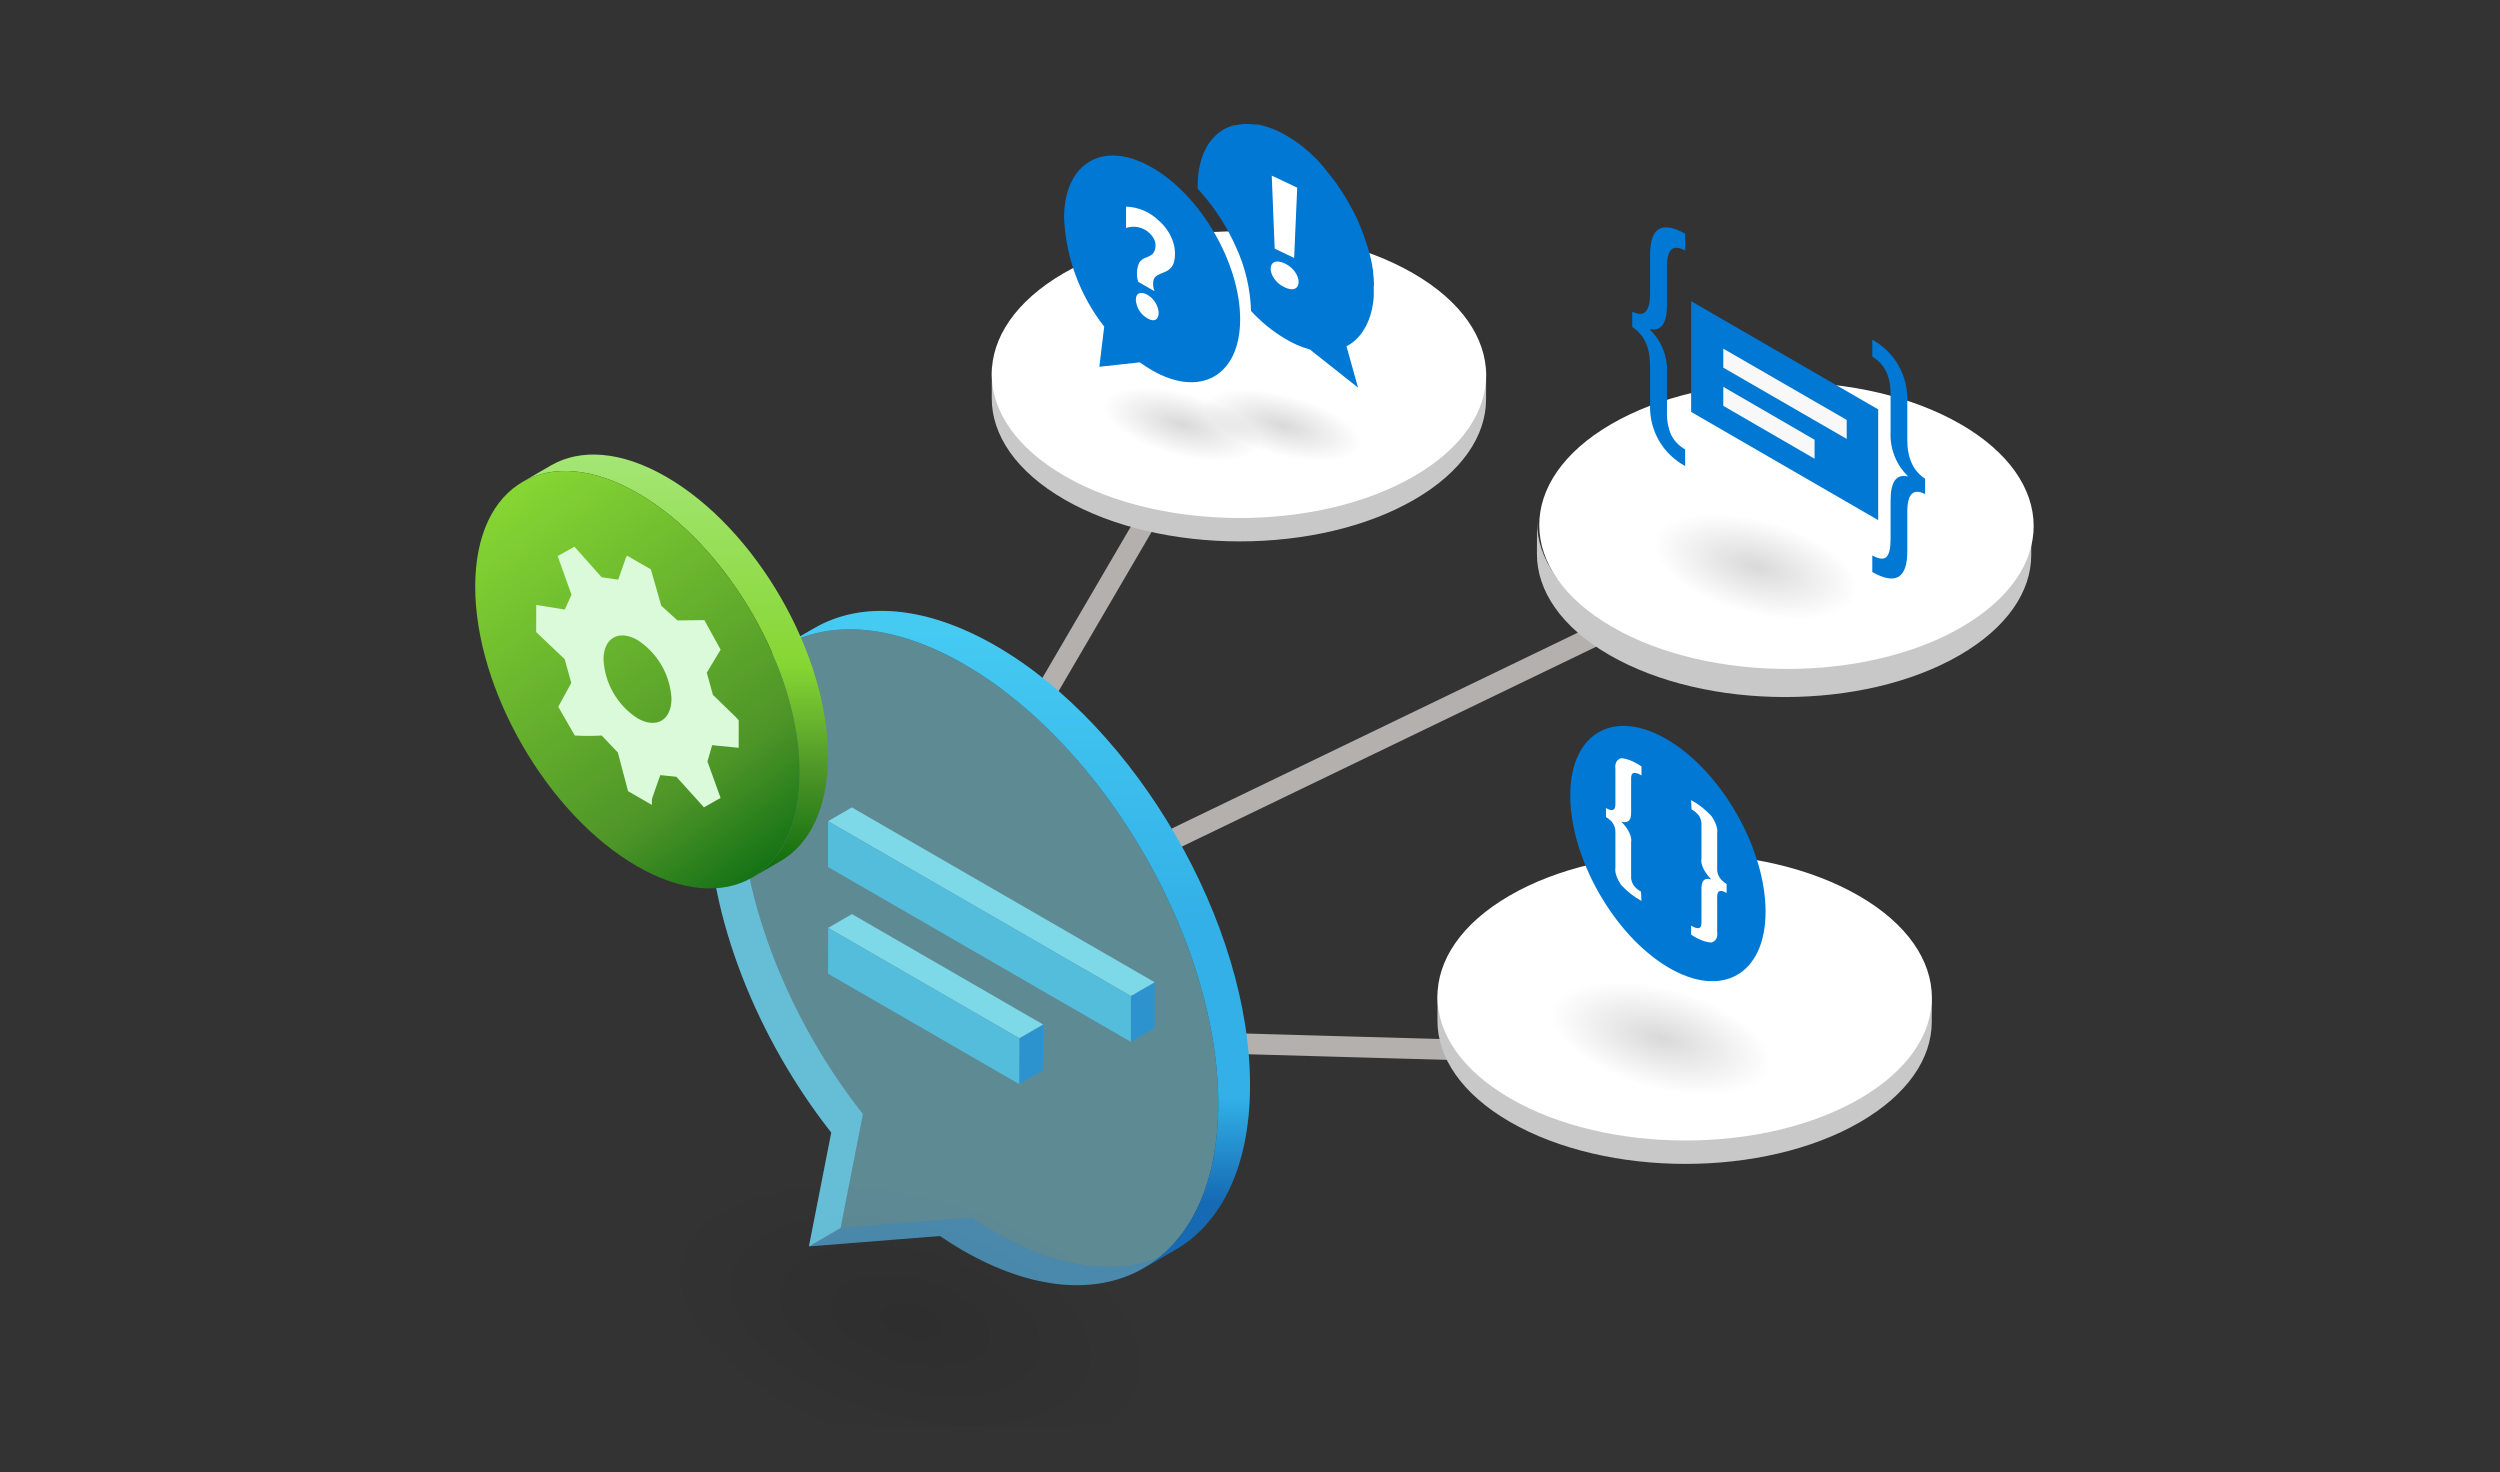 <svg width="242" height="142.5" viewBox="0 0 242 142.5" fill="none"
    xmlns="http://www.w3.org/2000/svg">
    <rect x="0" y="0" width="242" height="142.5" fill="#333333" stroke="none"/>
    <g id="Orchestrator" clip-path="url(#clip0_113308_336371)">
        <g id="Group 427320281">
            <g id="Group 427320279">
                <path id="Vector 34" d="M117.563 39.09L101.549 66.5" stroke="#B3B0AD" stroke-width="2" stroke-linecap="round"/>
                <path id="Line 6" d="M112 82L170.012 54.012" stroke="#B3B0AD" stroke-width="2" stroke-linecap="round"/>
                <path id="Line 23" d="M119 101L176.567 102.634" stroke="#B3B0AD" stroke-width="2" stroke-linecap="round"/>
                <path id="Vector" d="M143.859 35.556L143.85 38.68C143.84 42.188 141.524 45.692 136.897 48.368C127.589 53.754 112.438 53.754 103.064 48.366C98.346 45.654 95.99 42.094 96 38.54L96.009 35.416C95.999 38.97 98.355 42.53 103.073 45.242C112.447 50.63 127.597 50.63 136.906 45.244C141.533 42.568 143.849 39.064 143.859 35.556Z" fill="#C8C8C8"/>
                <path id="Vector_2" d="M136.794 26.455C146.171 31.875 146.22 40.661 136.905 46.081C127.594 51.498 112.441 51.498 103.065 46.078C93.689 40.659 93.64 31.872 102.95 26.455C112.265 21.036 127.418 21.036 136.794 26.455Z" fill="white"/>
                <path id="Vector_3" d="M187.004 95.814L186.995 98.938C186.985 102.446 184.669 105.949 180.042 108.626C170.733 114.012 155.583 114.012 146.209 108.624C141.491 105.912 139.135 102.352 139.145 98.798L139.154 95.674C139.144 99.228 141.5 102.788 146.218 105.499C155.592 110.888 170.742 110.888 180.051 105.502C184.678 102.825 186.994 99.322 187.004 95.814Z" fill="#C8C8C8"/>
                <path id="Vector_4" d="M179.939 86.713C189.315 92.132 189.365 100.919 180.05 106.339C170.739 111.755 155.586 111.756 146.21 106.336C136.834 100.917 136.784 92.13 146.095 86.713C155.41 81.294 170.563 81.293 179.939 86.713Z" fill="white"/>
                <path id="shadow in rectangle" d="M151.512 93L172.609 98.653L170.097 108.028L149 102.375L151.512 93Z" fill="url(#paint0_radial_113308_336371)"/>
                <path id="Vector_5" d="M196.633 50.622L196.624 53.746C196.614 57.255 194.298 60.758 189.671 63.435C180.362 68.82 165.212 68.82 155.838 63.432C151.12 60.721 148.764 57.161 148.774 53.607L148.783 50.482C148.773 54.036 151.129 57.596 155.847 60.308C165.221 65.696 180.371 65.696 189.68 60.311C194.307 57.634 196.623 54.131 196.633 50.622Z" fill="#C8C8C8"/>
                <path id="Vector_6" d="M189.794 41.065C199.171 46.484 199.22 55.271 189.905 60.69C180.594 66.107 165.441 66.107 156.065 60.688C146.689 55.268 146.64 46.481 155.95 41.065C165.265 35.645 180.418 35.645 189.794 41.065Z" fill="white"/>
                <g id="Bubble">
                    <g id="2-sakons 2">
                        <path id="Vector_7" d="M67.034 108.205L60.191 133.742L109.19 146.871L116.033 121.334L67.034 108.205Z" fill="url(#paint1_radial_113308_336371)"/>
                        <g id="bubble 2">
                            <path id="Vector_8" opacity="0.22" d="M96.392 62.518C82.766 54.651 71.678 60.97 71.634 76.627C71.604 86.949 76.377 98.751 83.534 107.852L81.37 118.869L94.051 117.864C94.77 118.352 95.496 118.816 96.231 119.24C109.864 127.111 120.952 120.792 120.996 105.126C121.041 89.46 110.025 70.393 96.392 62.518Z" fill="#3BD1FF"/>
                            <path id="Vector_9" opacity="0.5" d="M96.232 119.239L96.219 119.23C95.489 118.808 94.767 118.348 94.052 117.863L81.371 118.868L78.306 120.65L90.988 119.644C91.706 120.131 92.433 120.594 93.162 121.018C100.023 124.979 106.238 125.348 110.726 122.74L113.799 120.959C109.309 123.567 103.093 123.199 96.232 119.239Z" fill="#0078D4"/>
                            <path id="Vector_10" opacity="0.75" d="M81.39 104.942C75.442 96.322 71.605 85.88 71.635 76.628C71.657 68.85 74.405 63.375 78.834 60.801L75.769 62.583C71.339 65.156 68.591 70.63 68.57 78.409C68.54 88.731 73.313 100.532 80.469 109.634L78.306 120.651L81.371 118.869L83.534 107.852C82.793 106.91 82.078 105.94 81.39 104.942Z" fill="url(#paint2_linear_113308_336371)"/>
                            <path id="Vector_11" opacity="0.33" d="M93.328 64.305C79.701 56.433 68.614 62.751 68.57 78.408C68.54 88.731 73.313 100.531 80.469 109.634L78.306 120.651L90.987 119.645C91.706 120.132 92.432 120.595 93.162 121.019C106.795 128.891 117.882 122.573 117.926 106.907C117.969 91.241 106.961 72.171 93.328 64.305Z" fill="#B1F4FF"/>
                            <path id="Vector_12" d="M96.394 62.518C89.536 58.56 83.323 58.193 78.835 60.8L75.77 62.582C80.257 59.973 86.471 60.34 93.329 64.3C106.961 72.171 117.976 91.249 117.931 106.908C117.909 114.69 115.161 120.166 110.731 122.741L113.799 120.959C118.23 118.385 120.975 112.914 121 105.126C121.041 89.469 110.026 70.393 96.394 62.518Z" fill="url(#paint3_linear_113308_336371)"/>
                            <g id="Group" opacity="0.8">
                                <path id="Vector_13" d="M109.469 96.415L111.773 95.08V99.515L109.469 100.85V96.415Z" fill="#2195DC"/>
                                <path id="Vector_14" d="M80.153 79.493L82.458 78.156L111.773 95.081L109.469 96.416L80.153 79.493Z" fill="#84ECFD"/>
                                <path id="Vector_15" d="M109.469 96.416V100.851L80.153 83.927V79.492L109.469 96.416Z" fill="#53C9ED"/>
                            </g>
                            <g id="Group_2" opacity="0.8">
                                <path id="Vector_16" d="M98.67 100.505L100.97 99.17L100.957 103.605L98.658 104.94L98.67 100.505Z" fill="#2195DC"/>
                                <path id="Vector_17" d="M80.167 89.821L82.466 88.484L100.973 99.17L98.673 100.505L80.167 89.821Z" fill="#84ECFD"/>
                                <path id="Vector_18" d="M98.672 100.505L98.66 104.939L80.153 94.255L80.166 89.82L98.672 100.505Z" fill="#53C9ED"/>
                            </g>
                        </g>
                    </g>
                </g>
                <g id="CLU">
                    <path id="shadow in rectangle_2" d="M161.311 47.84L180.986 53.112L178.643 61.855L158.968 56.583L161.311 47.84Z" fill="url(#paint4_radial_113308_336371)"/>
                    <g id="Group 427320280">
                        <path id="Vector_19" d="M186.351 47.825C185.2 47.245 184.625 47.816 184.625 49.537V53.37C184.625 55.977 183.496 56.646 181.238 55.377V53.767C181.88 54.12 182.336 54.171 182.605 53.917C182.874 53.664 183.009 53.069 183.009 52.131V48.438C183.009 46.64 183.559 45.867 184.658 46.118V46.067C184.099 45.515 183.664 44.851 183.38 44.119C183.096 43.386 182.969 42.603 183.009 41.818V38.074C183.009 36.421 182.419 35.236 181.238 34.52V32.885C182.302 33.465 183.183 34.332 183.782 35.386C184.38 36.441 184.672 37.642 184.625 38.853V42.585C184.625 44.34 185.2 45.592 186.351 46.342V47.825Z" fill="#0078D4"/>
                        <path id="Vector_20" d="M163.124 45.114C162.062 44.541 161.182 43.683 160.581 42.637C159.981 41.59 159.685 40.397 159.726 39.191V35.357C159.726 33.636 159.151 32.4 158 31.651V30.168C159.151 30.748 159.726 30.16 159.726 28.404V24.673C159.726 22.031 160.859 21.348 163.124 22.622V24.258C161.951 23.614 161.364 24.119 161.364 25.772V29.517C161.364 31.306 160.811 32.085 159.704 31.855V31.906C160.268 32.451 160.707 33.111 160.994 33.841C161.28 34.571 161.406 35.353 161.364 36.136V39.83C161.331 40.6 161.465 41.368 161.757 42.082C162.06 42.682 162.537 43.177 163.124 43.504V45.114Z" fill="#0078D4"/>
                        <path id="Vector_21" d="M181.81 50.349L163.702 39.874V29.154L181.81 39.63L181.81 50.349Z" fill="#0078D4"/>
                        <path id="Vector_22" d="M178.761 42.487L166.814 35.589V33.75L178.761 40.648V42.487Z" fill="#F8F8F8"/>
                        <path id="Vector_23" d="M175.651 44.407L166.813 39.285V37.445L175.651 42.568V44.407Z" fill="#F8F8F8"/>
                    </g>
                </g>
                <g id="Custom">
                    <path id="Vector_24" d="M64.492 46.155C60.125 43.632 56.173 43.401 53.317 45.061L50.582 46.651C53.438 44.991 57.392 45.225 61.756 47.745C70.43 52.753 77.439 64.893 77.41 74.858C77.397 79.814 75.648 83.3 72.828 84.938L75.564 83.349C78.383 81.71 80.132 78.223 80.146 73.268C80.175 63.302 73.17 51.163 64.492 46.155Z" fill="url(#paint5_linear_113308_336371)"/>
                    <path id="Vector_25" d="M61.757 47.745C53.084 42.74 46.028 46.758 46 56.724C45.972 66.691 52.981 78.837 61.655 83.846C70.329 88.855 77.382 84.832 77.41 74.858C77.439 64.884 70.431 52.753 61.757 47.745Z" fill="url(#paint6_linear_113308_336371)"/>
                    <path id="Vector_26" d="M71.504 72.386L68.936 72.132L68.481 73.716L69.753 77.237L68.142 78.149L65.469 75.189L63.916 75.032C62.974 77.729 63.104 77.173 63.102 77.916L60.795 76.585L59.806 72.841L58.243 71.199C57.376 71.247 56.506 71.247 55.639 71.199L54.038 68.415L55.3 66.105L54.663 63.81L51.901 61.182L51.909 58.557L54.674 59.004L55.321 57.57L53.981 53.826L55.606 52.92L58.24 55.879L59.843 56.11C60.745 53.556 60.576 53.908 60.744 53.812L63.007 55.118L64.007 58.629L65.576 60.058L68.178 60.025L69.759 62.887L68.415 65.111L69.007 67.256C71.731 69.909 71.341 69.501 71.508 69.757L71.504 72.386ZM61.695 69.522C63.513 70.572 64.994 69.732 65 67.638C64.939 66.5 64.611 65.393 64.04 64.406C63.47 63.419 62.675 62.581 61.719 61.96C59.901 60.91 58.42 61.751 58.42 63.84C58.479 64.98 58.807 66.089 59.377 67.077C59.947 68.065 60.743 68.904 61.7 69.525" fill="#DBFAD9"/>
                </g>
                <g id="Group 427320278">
                    <path id="Vector_27" d="M117.24 36.193L115.718 41.873L130.976 45.961L132.498 40.282L117.24 36.193Z" fill="url(#paint7_radial_113308_336371)"/>
                    <path id="Vector_28" d="M107.579 36.001L106 41.893L121.11 45.941L122.689 40.05L107.579 36.001Z" fill="url(#paint8_radial_113308_336371)"/>
                </g>
                <g id="Group 427320275">
                    <path id="Vector_29" d="M170.907 88.248C170.907 82.173 166.674 74.73 161.453 71.624C156.232 68.518 152 70.925 152 77C152 83.075 156.232 90.518 161.453 93.624C166.674 96.73 170.907 94.324 170.907 88.248Z" fill="#0078D4"/>
                    <path id="Vector_30" d="M161.453 72.695L161.452 72.695C156.741 69.891 152.921 72.064 152.921 77.546V77.547C152.921 83.03 156.741 89.746 161.452 92.55L161.453 92.55C166.165 95.353 169.985 93.181 169.985 87.699V87.698C169.985 82.215 166.165 75.499 161.453 72.695Z" fill="#0078D4"/>
                    <path id="Vector_31" d="M158.895 87.208C158.208 86.842 157.521 86.305 156.936 85.676C156.722 85.369 156.561 85.061 156.463 84.77C156.366 84.48 156.334 84.216 156.37 83.995V80.505C156.37 79.934 156.066 79.451 155.457 79.089V78.216C156.066 78.578 156.37 78.457 156.37 77.854V74.429C156.335 74.161 156.367 73.93 156.464 73.751C156.562 73.572 156.722 73.449 156.936 73.389C157.512 73.436 158.206 73.719 158.895 74.188V75.061C158.242 74.672 157.893 74.734 157.893 75.303V78.658C157.893 79.431 157.589 79.719 156.942 79.536C157.275 79.869 157.546 80.241 157.716 80.601C157.886 80.961 157.948 81.291 157.893 81.545V84.868C157.875 85.094 157.951 85.373 158.112 85.669C158.209 85.8 158.325 85.924 158.453 86.035C158.58 86.145 158.716 86.239 158.85 86.311L158.895 87.21V87.208Z" fill="white"/>
                    <path id="Vector_32" d="M163.699 77.449C164.386 77.816 165.073 78.353 165.658 78.981C165.872 79.288 166.033 79.597 166.13 79.887C166.228 80.177 166.26 80.442 166.224 80.662V84.153C166.224 84.724 166.528 85.207 167.137 85.569V86.442C166.528 86.079 166.224 86.2 166.224 86.804V90.195C166.26 90.463 166.228 90.695 166.13 90.875C166.033 91.054 165.872 91.177 165.658 91.237C165.088 91.208 164.394 90.937 163.699 90.475V89.602C164.352 89.99 164.701 89.929 164.701 89.359V85.999C164.701 85.227 165.005 84.939 165.652 85.122C165.319 84.789 165.048 84.416 164.878 84.056C164.707 83.697 164.646 83.367 164.701 83.112V79.789C164.718 79.564 164.642 79.285 164.482 78.988C164.385 78.858 164.268 78.734 164.141 78.623C164.014 78.513 163.878 78.418 163.743 78.347L163.699 77.449Z" fill="white"/>
                </g>
                <g id="Group 427320277">
                    <path id="Vector_33" d="M132.979 27.942C132.979 28.197 132.979 28.443 132.979 28.668C132.979 28.893 132.928 29.18 132.898 29.425C132.801 30.137 132.591 30.828 132.273 31.472C132.219 31.584 132.157 31.694 132.089 31.799C132.028 31.912 131.956 32.024 131.895 32.116C131.766 32.314 131.619 32.499 131.455 32.669C131.213 32.935 130.934 33.166 130.626 33.354C130.537 33.419 130.441 33.474 130.34 33.518L131.455 37.519L126.789 33.825C125.957 33.596 125.162 33.252 124.426 32.802C123.19 32.07 122.07 31.159 121.1 30.101C121.036 27.956 120.538 25.847 119.637 23.9C118.799 22.016 117.685 20.268 116.332 18.712L115.933 18.272V18.047C115.933 15.356 116.885 13.443 118.419 12.553C118.529 12.479 118.645 12.418 118.767 12.369C118.901 12.301 119.041 12.249 119.187 12.215C119.295 12.167 119.408 12.133 119.525 12.113C119.579 12.106 119.634 12.106 119.688 12.113C120.024 12.034 120.367 11.997 120.711 12C120.931 11.998 121.15 12.015 121.366 12.051C121.475 12.041 121.585 12.041 121.694 12.051C121.868 12.051 122.021 12.113 122.195 12.143C122.833 12.311 123.451 12.547 124.037 12.85L124.548 13.136C124.978 13.392 125.408 13.678 125.848 13.995L126.247 14.323C126.534 14.549 126.807 14.791 127.065 15.049C127.198 15.162 127.331 15.305 127.464 15.418C127.914 15.903 128.338 16.412 128.733 16.942C128.907 17.147 129.071 17.372 129.245 17.597C129.249 17.613 129.256 17.628 129.267 17.64C129.277 17.653 129.291 17.663 129.306 17.669C129.378 17.791 129.48 17.924 129.562 18.058C129.644 18.191 129.613 18.058 129.623 18.15C129.767 18.354 129.9 18.559 130.033 18.764C130.166 18.968 130.442 19.418 130.606 19.736C130.958 20.34 131.272 20.965 131.547 21.608L131.741 22.079C131.926 22.519 132.069 22.948 132.212 23.388C132.476 24.128 132.681 24.888 132.826 25.66C132.826 25.844 132.887 26.028 132.918 26.202C132.924 26.253 132.924 26.305 132.918 26.356C132.965 26.736 132.993 27.119 133 27.502C132.979 27.655 132.979 27.819 132.979 27.942Z" fill="#0078D4"/>
                    <path id="Vector_34" d="M123.104 17L123.39 24.068L125.273 24.971L125.57 18.165L123.104 17ZM124.362 25.495C122.52 24.651 122.572 26.973 124.362 27.817C126.153 28.662 126.153 26.356 124.362 25.495Z" fill="white"/>
                    <path id="Vector_35" d="M111.554 16.238C116.261 18.949 120.067 25.538 120.046 30.951C120.026 36.364 116.199 38.553 111.492 35.832C111.093 35.596 110.705 35.341 110.336 35.075L106.417 35.504L106.888 31.616C104.532 28.602 103.173 24.93 103 21.108C103.01 15.695 106.837 13.495 111.554 16.238Z" fill="#0078D4"/>
                    <path id="Vector_36" d="M110.18 27.282C109.984 26.674 110.016 26.015 110.272 25.428C110.429 25.198 110.656 25.026 110.92 24.938C111.175 24.856 111.409 24.723 111.61 24.547C111.772 24.317 111.859 24.043 111.859 23.762C111.859 23.48 111.772 23.206 111.61 22.976C111.336 22.554 110.93 22.236 110.455 22.07C109.983 21.908 109.471 21.908 109 22.07V20C110.18 20.04 111.303 20.517 112.151 21.338C112.785 21.88 113.264 22.58 113.539 23.367C113.756 24.001 113.796 24.682 113.655 25.337C113.29 26.634 111.951 26.252 111.669 27.075C111.577 27.446 111.609 27.837 111.76 28.189L110.18 27.282ZM111.062 30.816C110.744 30.63 110.476 30.371 110.28 30.059C110.088 29.744 109.974 29.388 109.948 29.02C109.948 28.338 110.446 28.189 111.062 28.529C112.516 29.361 112.525 31.663 111.062 30.816Z" fill="white"/>
                </g>
            </g>
        </g>
    </g>
    <defs>
        <radialGradient id="paint0_radial_113308_336371" cx="0" cy="0" r="1" gradientUnits="userSpaceOnUse" gradientTransform="translate(160.804 100.514) rotate(105) scale(4.853 10.921)">
            <stop stop-opacity="0.15"/>
            <stop offset="1" stop-opacity="0"/>
        </radialGradient>
        <radialGradient id="paint1_radial_113308_336371" cx="0" cy="0" r="1" gradientUnits="userSpaceOnUse" gradientTransform="translate(88.145 127.831) rotate(105) scale(13.216 25.359)">
            <stop stop-opacity="0.1"/>
            <stop offset="1" stop-opacity="0"/>
        </radialGradient>
        <linearGradient id="paint2_linear_113308_336371" x1="139.234" y1="1029.96" x2="1583.9" y2="2852.26" gradientUnits="userSpaceOnUse">
            <stop stop-color="#45CAF2"/>
            <stop offset="0.672" stop-color="#45CAF2"/>
            <stop offset="1" stop-color="#156AB3"/>
        </linearGradient>
        <linearGradient id="paint3_linear_113308_336371" x1="98.385" y1="61.072" x2="98.385" y2="116.374" gradientUnits="userSpaceOnUse">
            <stop stop-color="#45CAF2"/>
            <stop offset="0.516" stop-color="#32B0E7"/>
            <stop offset="0.818" stop-color="#32B0E7"/>
            <stop offset="1" stop-color="#156AB3"/>
        </linearGradient>
        <radialGradient id="paint4_radial_113308_336371" cx="0" cy="0" r="1" gradientUnits="userSpaceOnUse" gradientTransform="translate(169.977 54.848) rotate(105) scale(4.526 10.185)">
            <stop stop-opacity="0.15"/>
            <stop offset="1" stop-opacity="0"/>
        </radialGradient>
        <linearGradient id="paint5_linear_113308_336371" x1="65.364" y1="44.001" x2="65.364" y2="84.939" gradientUnits="userSpaceOnUse">
            <stop stop-color="#A4E675"/>
            <stop offset="0.498" stop-color="#86D633"/>
            <stop offset="0.75" stop-color="#4E9528"/>
            <stop offset="0.995" stop-color="#0B6A0B"/>
        </linearGradient>
        <linearGradient id="paint6_linear_113308_336371" x1="74.675" y1="83.646" x2="48.736" y2="47.944" gradientUnits="userSpaceOnUse">
            <stop stop-color="#157315"/>
            <stop offset="0.241" stop-color="#4E9528"/>
            <stop offset="1" stop-color="#86D633"/>
        </linearGradient>
        <radialGradient id="paint7_radial_113308_336371" cx="0" cy="0" r="1" gradientUnits="userSpaceOnUse" gradientTransform="translate(124.151 41.166) rotate(105) scale(2.94 7.898)">
            <stop stop-opacity="0.15"/>
            <stop offset="1" stop-opacity="0"/>
        </radialGradient>
        <radialGradient id="paint8_radial_113308_336371" cx="0" cy="0" r="1" gradientUnits="userSpaceOnUse" gradientTransform="translate(114.385 41.062) rotate(105) scale(3.05 7.821)">
            <stop stop-opacity="0.15"/>
            <stop offset="1" stop-opacity="0"/>
        </radialGradient>
        <clipPath id="clip0_113308_336371">
            <rect width="242" height="138" fill="white"/>
        </clipPath>
    </defs>
</svg>
